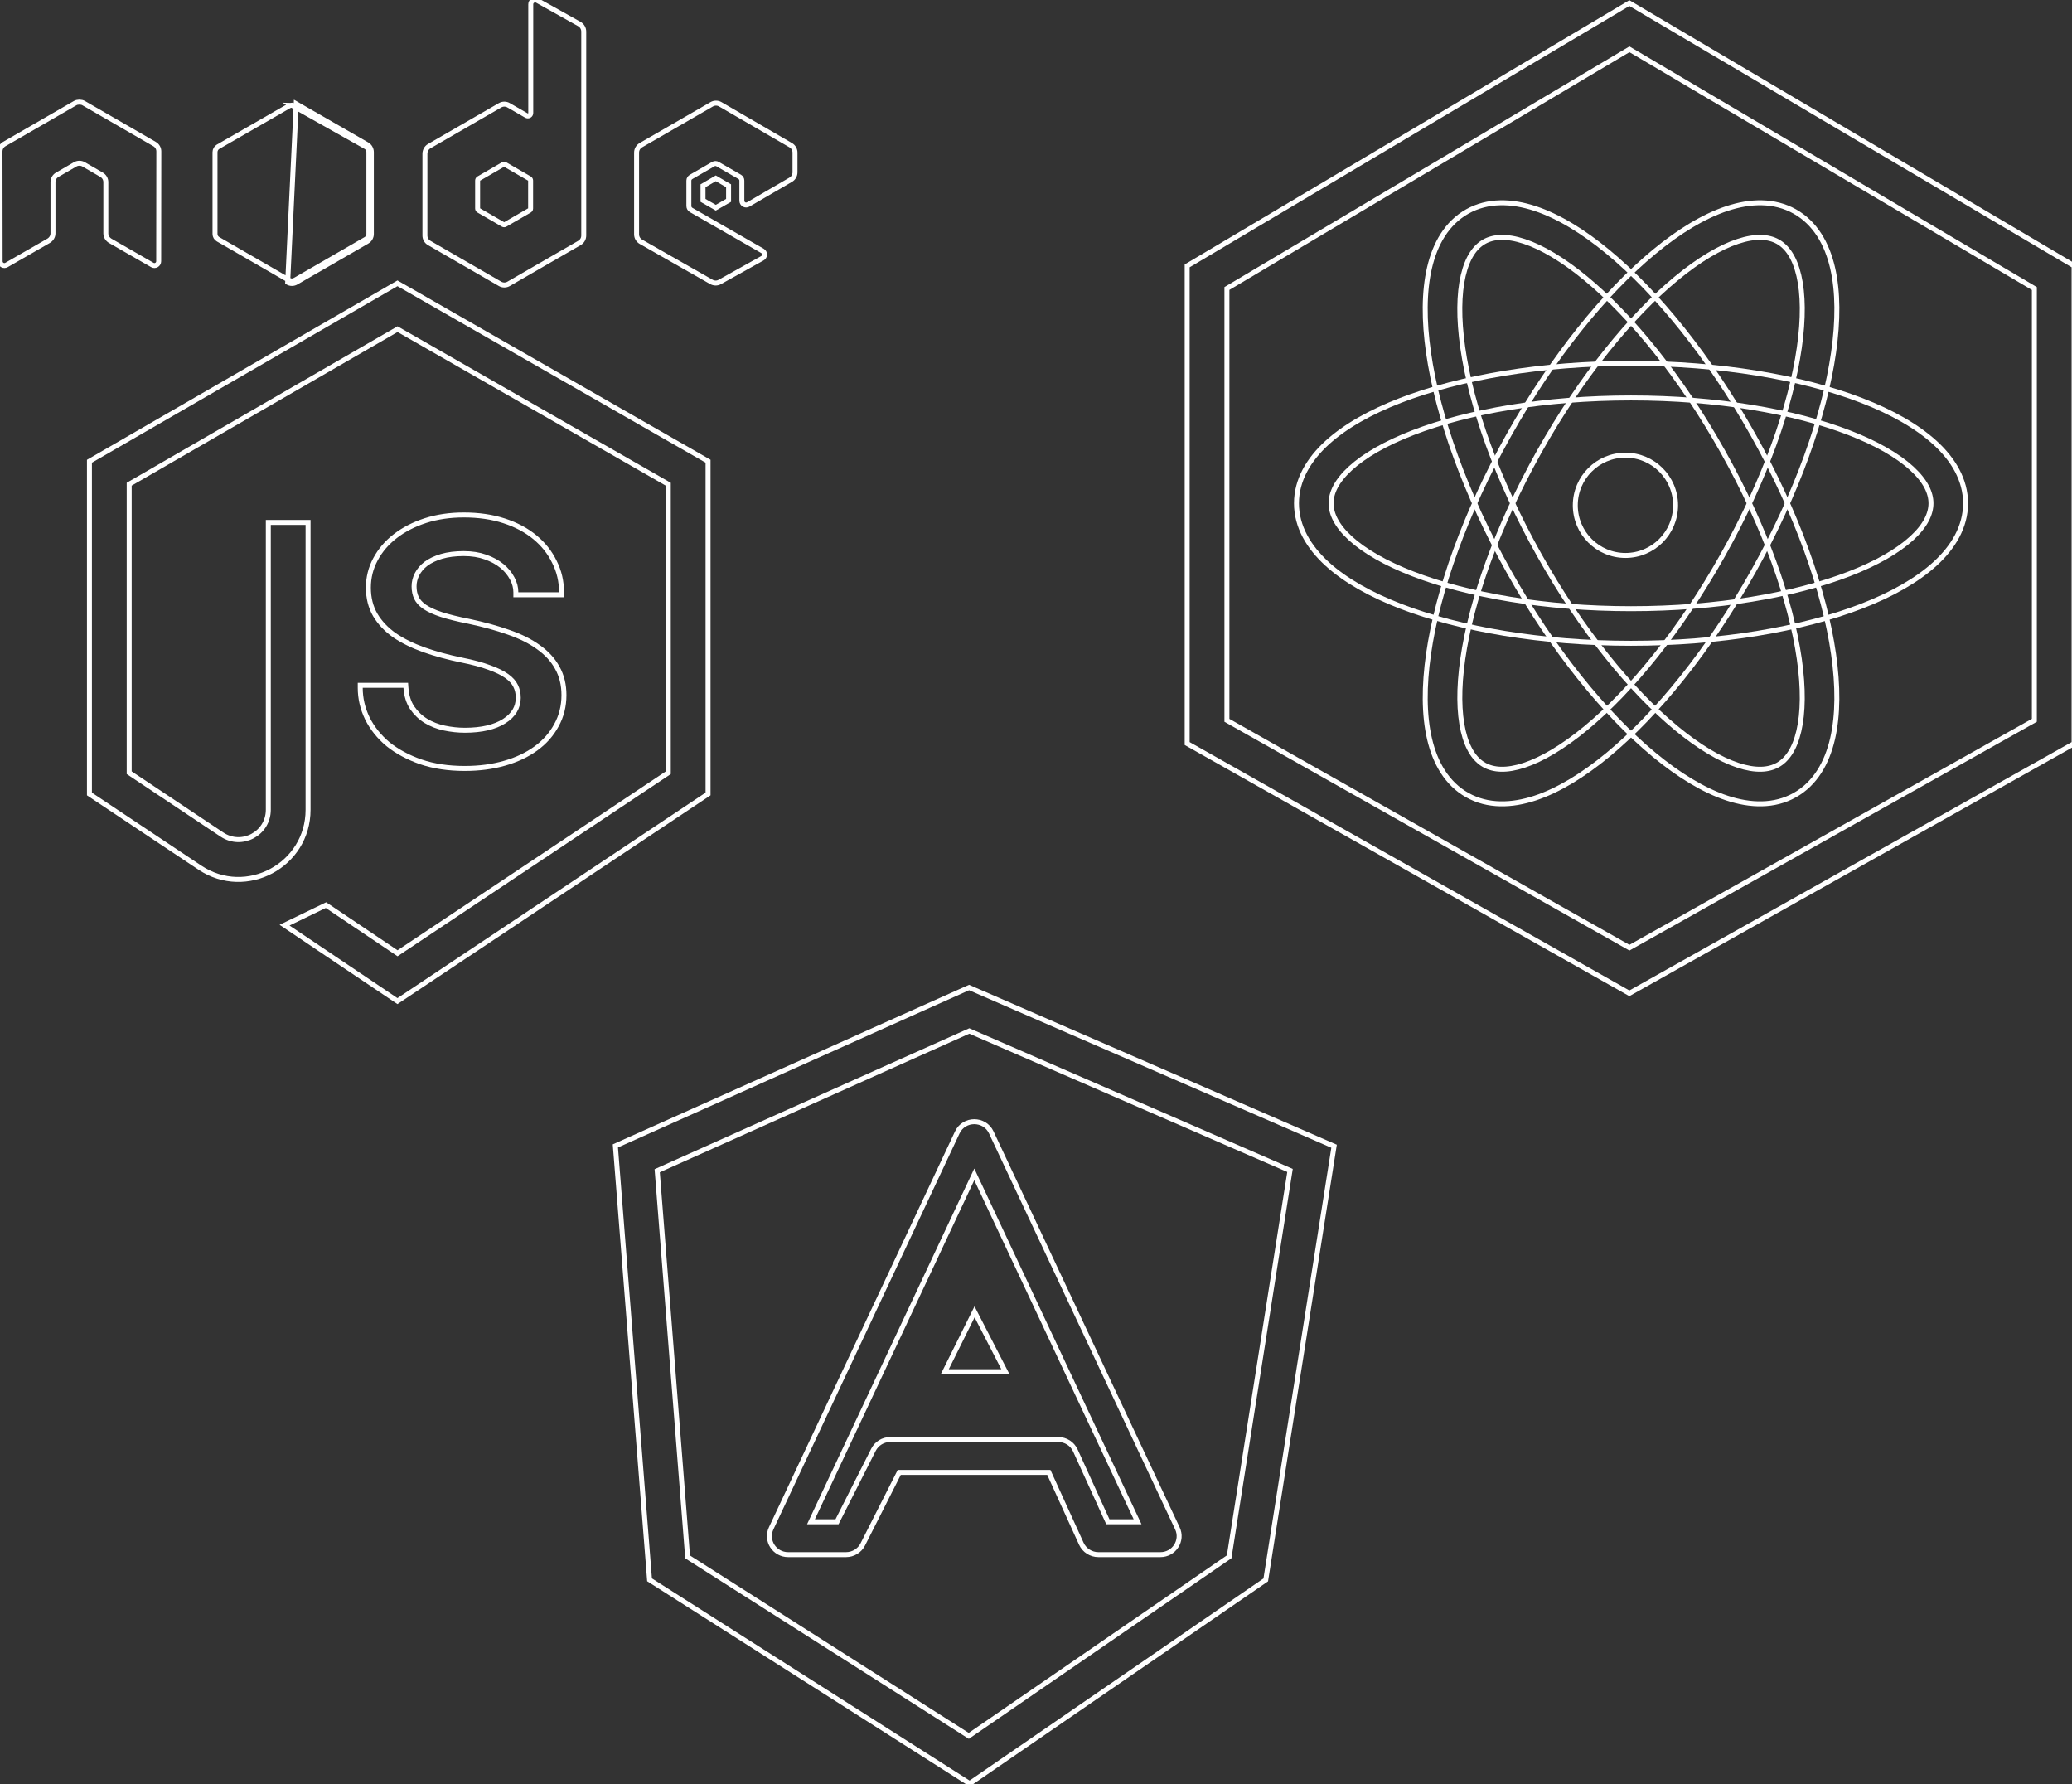 <svg xmlns="http://www.w3.org/2000/svg" width="417" height="359" fill="none"><rect width="100%" height="100%" fill="#333333" stroke="none"/><rect id="backgroundrect" width="100%" height="100%" x="0" y="0" fill="none" stroke="none" class="" style=""/>











<g class="currentLayer" style=""><title>Layer 1</title><path d="M134.5,155.474 L80.009,191.801 L65.604,182.114 L57.268,186.149 L79.99,201.428 L142.5,159.755 V92.796 L79.991,57 L18,92.805 V159.755 L40.234,174.578 C49.538,180.78 62,174.111 62,162.929 V105.114 H54 V162.929 C54,167.721 48.659,170.58 44.672,167.921 L26,155.474 V97.423 L80.009,66.229 L134.5,97.433 V155.474 z" stroke="white" id="svg_1" class=""/><path d="M103.778,138.021 L103.778,138.021 L103.781,138.028 C104.126,138.721 104.305,139.519 104.305,140.431 C104.277,142.346 103.366,143.893 101.48,145.093 C99.581,146.301 96.954,146.931 93.554,146.931 C92.202,146.931 90.833,146.786 89.448,146.496 C88.084,146.21 86.838,145.725 85.708,145.043 C84.62,144.369 83.697,143.484 82.938,142.383 C82.229,141.311 81.807,139.974 81.694,138.35 L81.661,137.884 H81.195 H73 H72.5 V138.384 C72.5,140.512 72.976,142.561 73.923,144.528 L73.923,144.528 L73.925,144.534 C74.903,146.501 76.292,148.234 78.084,149.731 L78.084,149.731 L78.091,149.736 C79.914,151.204 82.122,152.388 84.706,153.295 L84.711,153.296 C87.312,154.179 90.262,154.615 93.554,154.615 C96.429,154.615 99.089,154.269 101.532,153.571 C103.97,152.874 106.078,151.886 107.846,150.598 C109.614,149.31 110.994,147.754 111.977,145.933 C112.994,144.102 113.5,142.072 113.5,139.855 C113.5,137.792 113.056,135.953 112.153,134.354 C111.285,132.766 110.021,131.39 108.374,130.224 C106.732,129.031 104.723,128.031 102.357,127.217 C99.999,126.377 97.335,125.644 94.366,125.016 L94.366,125.016 L94.36,125.015 C92.127,124.572 90.287,124.116 88.836,123.649 C87.418,123.183 86.298,122.666 85.463,122.107 C84.661,121.55 84.124,120.944 83.817,120.299 C83.499,119.633 83.334,118.862 83.334,117.974 C83.334,117.137 83.534,116.324 83.943,115.529 C84.348,114.742 84.945,114.041 85.747,113.428 C86.577,112.817 87.612,112.321 88.866,111.948 C90.14,111.578 91.626,111.389 93.332,111.389 C94.969,111.389 96.416,111.62 97.682,112.073 L97.685,112.074 C98.998,112.533 100.097,113.131 100.989,113.861 C101.886,114.594 102.58,115.433 103.078,116.38 L103.078,116.38 L103.081,116.386 C103.576,117.298 103.818,118.227 103.818,119.178 V119.678 H104.318 H112.513 H113.013 V119.178 C113.013,116.995 112.539,114.958 111.588,113.074 C110.669,111.166 109.354,109.506 107.649,108.097 C105.939,106.685 103.874,105.587 101.461,104.799 C99.04,104.007 96.328,103.615 93.332,103.615 C90.541,103.615 87.963,103.993 85.604,104.753 L85.602,104.754 C83.282,105.512 81.265,106.547 79.56,107.864 C77.855,109.181 76.522,110.735 75.571,112.524 C74.616,114.292 74.139,116.2 74.139,118.242 C74.139,120.309 74.6,122.151 75.536,123.753 L75.536,123.753 L75.538,123.756 C76.464,125.309 77.756,126.666 79.4,127.83 L79.4,127.83 L79.409,127.836 C81.074,128.963 83.048,129.931 85.323,130.745 L85.325,130.745 C87.624,131.556 90.156,132.245 92.921,132.814 L92.925,132.814 C95.153,133.257 97,133.755 98.472,134.307 L98.472,134.307 L98.48,134.31 C99.96,134.835 101.124,135.411 101.99,136.028 C102.854,136.646 103.439,137.313 103.778,138.021 z" stroke="white" id="svg_2" class=""/><path d="M107.675,0 C107.524,0 107.376,0.04 107.245,0.114 C107.116,0.19 107.008,0.299 106.933,0.429 C106.857,0.559 106.817,0.707 106.817,0.858 V22.725 C106.817,22.94 106.717,23.132 106.531,23.24 C106.44,23.293 106.336,23.321 106.231,23.321 C106.125,23.321 106.022,23.293 105.931,23.24 L102.357,21.182 C102.096,21.031 101.8,20.952 101.499,20.952 C101.198,20.952 100.902,21.031 100.641,21.182 L86.374,29.414 C85.841,29.722 85.517,30.314 85.517,30.929 V47.394 C85.517,48.009 85.841,48.573 86.374,48.881 L100.641,57.113 C100.902,57.265 101.198,57.344 101.499,57.344 C101.8,57.344 102.096,57.265 102.357,57.113 L116.624,48.881 C116.885,48.73 117.102,48.514 117.252,48.253 C117.403,47.992 117.482,47.696 117.481,47.394 V6.346 C117.481,6.038 117.399,5.735 117.243,5.469 C117.087,5.203 116.864,4.982 116.595,4.831 L108.103,0.086 C107.97,0.011 107.822,-0.002 107.675,0 V0 zM15.897,20.553 C15.625,20.564 15.369,20.611 15.125,20.753 L0.858,28.985 C0.596,29.136 0.379,29.352 0.229,29.613 C0.078,29.874 -0.001,30.17 0,30.472 L0.029,52.569 C0.029,52.876 0.187,53.162 0.457,53.312 C0.587,53.39 0.735,53.431 0.886,53.431 C1.037,53.431 1.186,53.39 1.315,53.312 L9.778,48.452 C10.314,48.134 10.664,47.58 10.664,46.966 V36.646 C10.664,36.031 10.988,35.466 11.522,35.16 L15.124,33.073 C15.385,32.922 15.681,32.843 15.982,32.844 C16.276,32.844 16.578,32.918 16.84,33.073 L20.443,35.16 C20.704,35.31 20.921,35.526 21.072,35.787 C21.223,36.049 21.302,36.345 21.301,36.646 V46.965 C21.301,47.58 21.654,48.137 22.187,48.452 L30.65,53.312 C30.779,53.39 30.927,53.431 31.079,53.431 C31.23,53.431 31.378,53.39 31.508,53.312 C31.638,53.236 31.746,53.128 31.822,52.997 C31.897,52.867 31.937,52.719 31.937,52.568 L31.964,30.472 C31.966,30.17 31.888,29.874 31.737,29.613 C31.586,29.351 31.369,29.135 31.107,28.985 L16.84,20.753 C16.599,20.611 16.342,20.564 16.068,20.553 H15.897 zM144.1,20.753 C143.802,20.753 143.51,20.828 143.242,20.982 L128.975,29.214 C128.714,29.365 128.497,29.581 128.346,29.842 C128.196,30.103 128.117,30.399 128.117,30.701 V47.166 C128.117,47.785 128.466,48.346 129.003,48.652 L143.156,56.713 C143.679,57.011 144.317,57.034 144.843,56.741 L153.421,51.968 C153.693,51.817 153.877,51.535 153.878,51.225 C153.879,51.074 153.84,50.925 153.765,50.795 C153.69,50.664 153.581,50.556 153.449,50.481 L139.096,42.249 C138.828,42.095 138.639,41.785 138.639,41.477 V36.332 C138.639,36.024 138.83,35.742 139.096,35.588 L143.557,33.016 C143.687,32.94 143.835,32.9 143.985,32.9 C144.136,32.9 144.284,32.94 144.414,33.016 L148.874,35.588 C149.005,35.664 149.113,35.772 149.189,35.902 C149.264,36.033 149.304,36.181 149.303,36.331 V40.391 C149.303,40.541 149.342,40.689 149.418,40.82 C149.493,40.95 149.601,41.058 149.732,41.134 C150,41.288 150.323,41.288 150.59,41.134 L159.139,36.161 C159.4,36.01 159.616,35.793 159.767,35.532 C159.917,35.271 159.997,34.975 159.997,34.674 V30.701 C159.997,30.087 159.671,29.523 159.139,29.214 L144.958,20.982 C144.697,20.831 144.401,20.752 144.1,20.753 V20.753 zM101.441,33.045 C101.516,33.045 101.604,33.063 101.67,33.101 L106.56,35.931 C106.692,36.008 106.788,36.15 106.788,36.303 V41.963 C106.788,42.116 106.693,42.258 106.56,42.335 L101.67,45.164 C101.605,45.202 101.531,45.221 101.456,45.221 C101.381,45.221 101.307,45.202 101.242,45.164 L96.353,42.335 C96.219,42.257 96.124,42.116 96.124,41.963 V36.303 C96.124,36.149 96.22,36.009 96.353,35.931 L101.242,33.102 C101.302,33.064 101.371,33.045 101.442,33.045 V33.045 H101.441 z" stroke="white" id="svg_3" class=""/><path d="M58.756,21.168 L58.755,21.168 C58.543,21.168 58.335,21.222 58.147,21.33 L58.147,21.33 L43.88,29.534 C43.88,29.534 43.88,29.534 43.88,29.534 C43.51,29.747 43.272,30.17 43.272,30.616 V47.081 C43.272,47.518 43.502,47.916 43.881,48.135 L58.147,56.367 L58.148,56.367 C58.333,56.474 58.542,56.531 58.755,56.531 C58.968,56.531 59.177,56.474 59.362,56.367 L59.363,56.367 L73.63,48.134 L73.63,48.134 C73.815,48.028 73.969,47.874 74.075,47.69 C74.182,47.505 74.238,47.295 74.237,47.082 L74.237,47.081 L74.237,30.616 C74.237,30.169 74,29.747 73.631,29.534 L58.756,21.168 zM58.756,21.168 C58.969,21.168 59.178,21.223 59.363,21.33 L59.364,21.33 L73.63,29.534 L58.756,21.168 zM73.88,29.101 L59.613,20.897 L57.897,56.8 C58.158,56.951 58.454,57.031 58.755,57.031 C59.056,57.031 59.352,56.951 59.613,56.8 L73.88,48.567 C74.141,48.417 74.358,48.2 74.508,47.939 C74.659,47.678 74.738,47.382 74.737,47.081 V30.616 C74.737,30 74.413,29.408 73.88,29.101 zM141.484,40.319 V37.378 L144.057,35.877 L146.631,37.378 V40.318 L144.057,41.793 L141.484,40.319 z" stroke="white" id="svg_4" class=""/><path fill-rule="evenodd" clip-rule="evenodd" d="M195.032,198.692 L268.488,230.63 L254.739,317.886 L195.141,358.86 L130.724,317.867 L123.846,230.566 L195.032,198.692 zM195.079,207.436 L132.265,235.562 L138.386,313.261 L194.97,349.269 L247.372,313.242 L259.622,235.498 L195.079,207.436 z" stroke="white" id="svg_5" class=""/><path fill-rule="evenodd" clip-rule="evenodd" d="M196.079,236.289 L163.214,306.185 H168.458 L175.793,291.7 C176.432,290.439 177.737,289.642 179.165,289.642 H212.98 C214.464,289.642 215.809,290.501 216.418,291.837 L222.957,306.185 H228.943 L196.079,236.289 zM192.659,227.847 C194.01,224.974 198.147,224.974 199.498,227.847 L236.956,307.513 C238.116,309.98 236.291,312.803 233.537,312.803 H221.061 C219.578,312.803 218.232,311.944 217.623,310.608 L211.084,296.259 H180.977 L173.642,310.745 C173.003,312.006 171.698,312.803 170.27,312.803 H158.62 C155.865,312.803 154.041,309.98 155.201,307.513 L192.659,227.847 zM196.133,263.954 L190.147,275.994 H202.34 L196.133,263.954 z" stroke="white" id="svg_6" class=""/><path fill-rule="evenodd" clip-rule="evenodd" d="M327.917,0.621 L417.423,53.487 V149.611 L327.917,199.86 L238.923,149.605 V53.494 L327.917,0.621 zM327.929,9.919 L246.923,58.046 V144.935 L327.929,190.679 L409.423,144.928 V58.053 L327.929,9.919 z" stroke="white" id="svg_7" class=""/><path fill-rule="evenodd" clip-rule="evenodd" d="M362.123,69.942 C360.44,81.681 355.219,96.544 346.747,111.643 C338.275,126.743 328.311,138.945 319.169,146.499 C314.589,150.284 310.361,152.781 306.757,153.971 C303.156,155.16 300.547,154.941 298.719,153.915 C296.89,152.889 295.343,150.777 294.482,147.084 C293.62,143.388 293.547,138.478 294.391,132.596 C296.074,120.857 301.295,105.994 309.767,90.895 C318.239,75.796 328.203,63.593 337.345,56.039 C341.925,52.254 346.153,49.757 349.757,48.567 C353.358,47.378 355.967,47.597 357.795,48.623 C359.624,49.649 361.171,51.762 362.032,55.455 C362.894,59.15 362.967,64.06 362.123,69.942 zM368.813,53.873 C367.686,49.041 365.318,44.86 361.202,42.55 C357.087,40.241 352.285,40.399 347.573,41.955 C342.864,43.511 337.878,46.566 332.909,50.672 C322.953,58.899 312.477,71.835 303.695,87.488 C294.912,103.141 289.331,118.823 287.498,131.608 C286.583,137.989 286.574,143.836 287.701,148.665 C288.828,153.498 291.196,157.678 295.311,159.988 C299.427,162.297 304.229,162.139 308.941,160.583 C313.65,159.027 318.636,155.972 323.605,151.866 C333.561,143.639 344.037,130.703 352.819,115.05 C361.602,99.397 367.183,83.716 369.016,70.93 C369.931,64.549 369.94,58.702 368.813,53.873 z" stroke="white" id="svg_8" class=""/><path fill-rule="evenodd" clip-rule="evenodd" d="M294.387,69.942 C296.07,81.681 301.291,96.544 309.763,111.643 C318.235,126.743 328.199,138.945 337.341,146.499 C341.921,150.284 346.149,152.781 349.753,153.971 C353.354,155.16 355.963,154.941 357.792,153.915 C359.62,152.889 361.167,150.777 362.028,147.084 C362.891,143.388 362.963,138.478 362.12,132.596 C360.436,120.857 355.215,105.994 346.743,90.895 C338.271,75.796 328.307,63.593 319.165,56.039 C314.585,52.254 310.357,49.757 306.753,48.567 C303.152,47.378 300.543,47.597 298.715,48.623 C296.886,49.649 295.339,51.762 294.478,55.455 C293.616,59.15 293.543,64.06 294.387,69.942 zM287.697,53.873 C288.824,49.041 291.192,44.86 295.308,42.55 C299.423,40.241 304.226,40.399 308.937,41.955 C313.646,43.511 318.632,46.566 323.601,50.672 C333.557,58.899 344.033,71.835 352.815,87.488 C361.598,103.141 367.179,118.823 369.012,131.608 C369.927,137.989 369.936,143.836 368.809,148.665 C367.682,153.498 365.314,157.678 361.199,159.988 C357.083,162.297 352.281,162.139 347.569,160.583 C342.86,159.027 337.874,155.972 332.906,151.866 C322.949,143.639 312.473,130.703 303.691,115.05 C294.908,99.397 289.327,83.716 287.494,70.93 C286.579,64.549 286.57,58.702 287.697,53.873 z" stroke="white" id="svg_9" class=""/><path fill-rule="evenodd" clip-rule="evenodd" d="M284.361,115.475 C295.422,119.751 310.939,122.47 328.253,122.47 C345.567,122.47 361.084,119.751 372.145,115.475 C377.687,113.332 381.934,110.867 384.735,108.307 C387.534,105.748 388.62,103.365 388.62,101.269 C388.62,99.172 387.534,96.79 384.735,94.231 C381.934,91.671 377.687,89.205 372.145,87.063 C361.084,82.787 345.567,80.068 328.253,80.068 C310.939,80.068 295.422,82.787 284.361,87.063 C278.819,89.205 274.572,91.671 271.771,94.231 C268.972,96.79 267.886,99.172 267.886,101.269 C267.886,103.365 268.972,105.748 271.771,108.307 C274.572,110.867 278.819,113.332 284.361,115.475 zM267.073,113.446 C263.411,110.099 260.923,105.988 260.923,101.269 C260.923,96.55 263.411,92.439 267.073,89.091 C270.734,85.746 275.838,82.893 281.85,80.568 C293.897,75.911 310.304,73.105 328.253,73.105 C346.201,73.105 362.608,75.911 374.656,80.568 C380.668,82.892 385.772,85.746 389.432,89.091 C393.095,92.439 395.582,96.55 395.582,101.269 C395.582,105.988 393.095,110.099 389.432,113.446 C385.772,116.792 380.668,119.645 374.656,121.969 C362.608,126.627 346.201,129.433 328.253,129.433 C310.304,129.433 293.897,126.627 281.85,121.969 C275.838,119.645 270.734,116.792 267.073,113.446 z" stroke="white" id="svg_10" class=""/><path d="M337.218,101.672 C337.218,107.245 332.7,111.763 327.127,111.763 C321.554,111.763 317.036,107.245 317.036,101.672 C317.036,96.1 321.554,91.582 327.127,91.582 C332.7,91.582 337.218,96.1 337.218,101.672 z" stroke="white" id="svg_11" class=""/></g></svg>